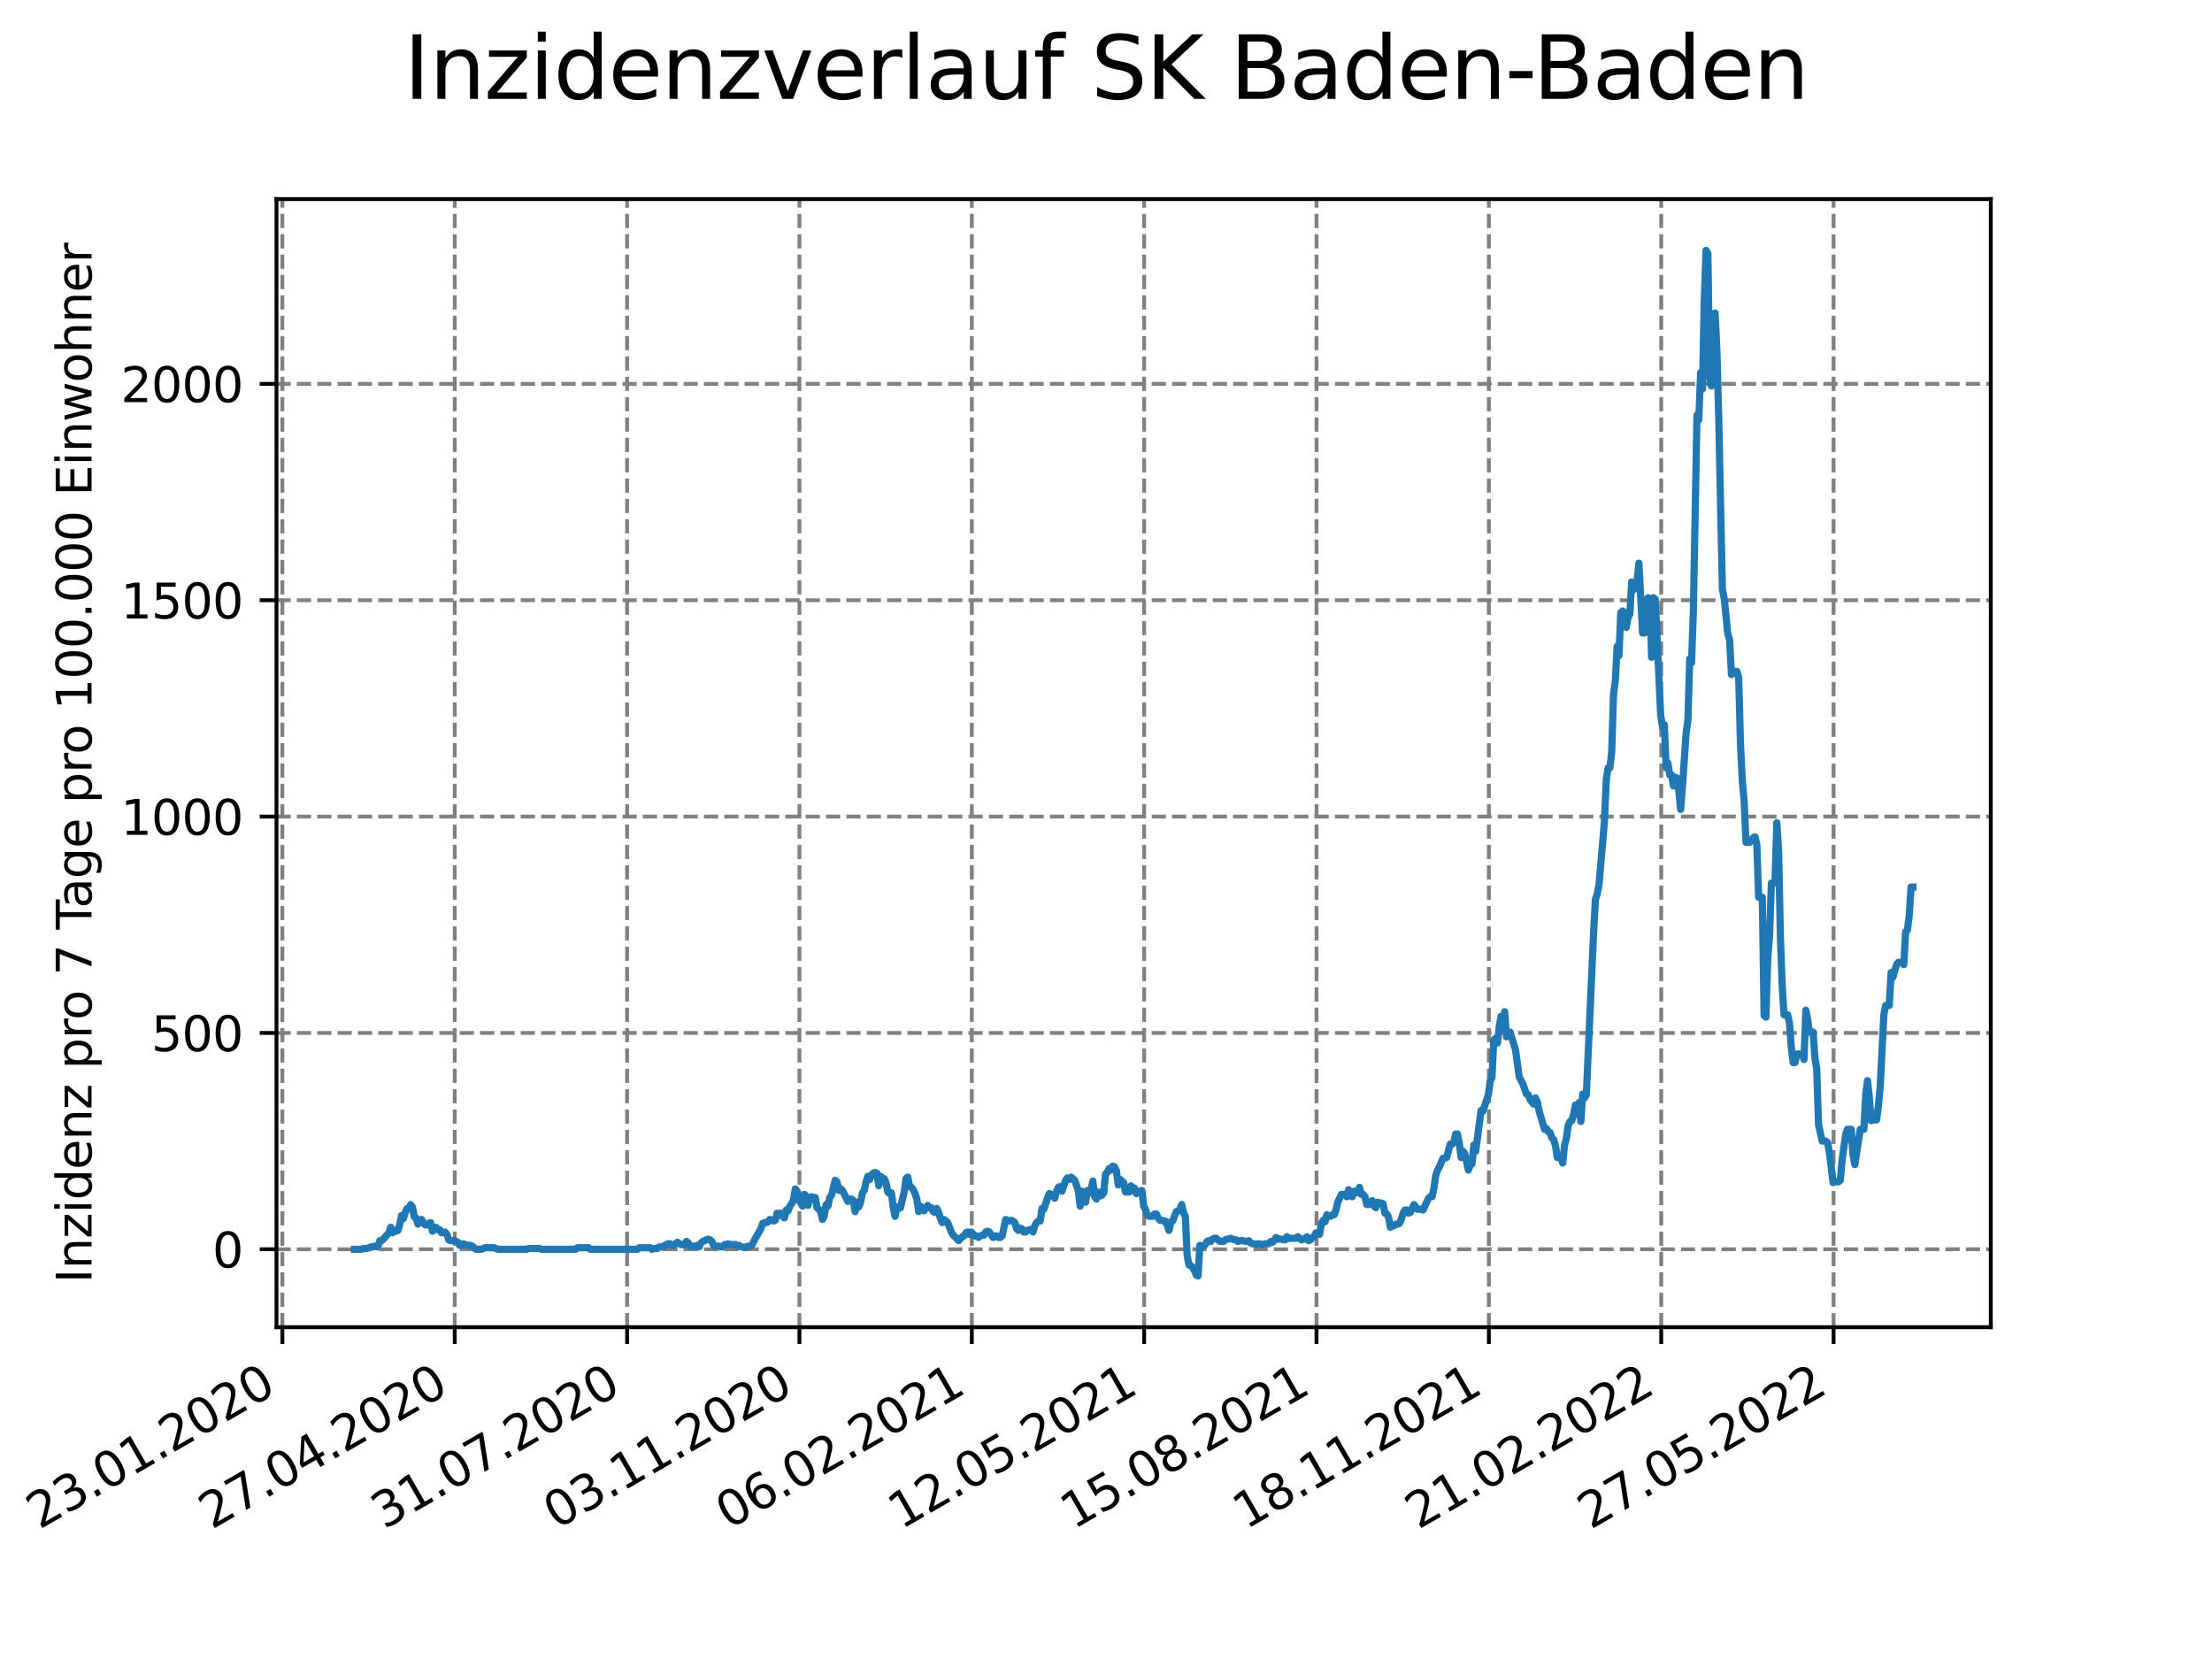 <?xml version="1.0" encoding="utf-8" standalone="no"?>
<!DOCTYPE svg PUBLIC "-//W3C//DTD SVG 1.1//EN"
  "http://www.w3.org/Graphics/SVG/1.1/DTD/svg11.dtd">
<svg xmlns:xlink="http://www.w3.org/1999/xlink" width="460.8pt" height="345.6pt" viewBox="0 0 460.8 345.6" xmlns="http://www.w3.org/2000/svg" version="1.1">
 <defs>
  <style type="text/css">*{stroke-linejoin: round; stroke-linecap: butt}</style>
 </defs>
 <g id="figure_1">
  <g id="patch_1">
   <path d="M 0 345.6 
L 460.8 345.6 
L 460.8 0 
L 0 0 
z
" style="fill: #ffffff"/>
  </g>
  <g id="axes_1">
   <g id="patch_2">
    <path d="M 57.6 276.48 
L 414.72 276.48 
L 414.72 41.472 
L 57.6 41.472 
z
" style="fill: #ffffff"/>
   </g>
   <g id="matplotlib.axis_1">
    <g id="xtick_1">
     <g id="line2d_1">
      <path d="M 58.825 276.48 
L 58.825 41.472 
" clip-path="url(#peb8d6e9818)" style="fill: none; stroke-dasharray: 2.96,1.28; stroke-dashoffset: 0; stroke: #808080; stroke-width: 0.8"/>
     </g>
     <g id="line2d_2">
      <defs>
       <path id="m21f58d60c8" d="M 0 0 
L 0 3.5 
" style="stroke: #000000; stroke-width: 0.8"/>
      </defs>
      <g>
       <use xlink:href="#m21f58d60c8" x="58.825" y="276.48" style="stroke: #000000; stroke-width: 0.8"/>
      </g>
     </g>
     <g id="text_1">
      <!-- 23.01.2020 -->
      <g transform="translate(8.2 318.689)rotate(-30)scale(0.1 -0.1)">
       <defs>
        <path id="DejaVuSans-32" d="M 1228 531 
L 3431 531 
L 3431 0 
L 469 0 
L 469 531 
Q 828 903 1448 1529 
Q 2069 2156 2228 2338 
Q 2531 2678 2651 2914 
Q 2772 3150 2772 3378 
Q 2772 3750 2511 3984 
Q 2250 4219 1831 4219 
Q 1534 4219 1204 4116 
Q 875 4013 500 3803 
L 500 4441 
Q 881 4594 1212 4672 
Q 1544 4750 1819 4750 
Q 2544 4750 2975 4387 
Q 3406 4025 3406 3419 
Q 3406 3131 3298 2873 
Q 3191 2616 2906 2266 
Q 2828 2175 2409 1742 
Q 1991 1309 1228 531 
z
" transform="scale(0.016)"/>
        <path id="DejaVuSans-33" d="M 2597 2516 
Q 3050 2419 3304 2112 
Q 3559 1806 3559 1356 
Q 3559 666 3084 287 
Q 2609 -91 1734 -91 
Q 1441 -91 1130 -33 
Q 819 25 488 141 
L 488 750 
Q 750 597 1062 519 
Q 1375 441 1716 441 
Q 2309 441 2620 675 
Q 2931 909 2931 1356 
Q 2931 1769 2642 2001 
Q 2353 2234 1838 2234 
L 1294 2234 
L 1294 2753 
L 1863 2753 
Q 2328 2753 2575 2939 
Q 2822 3125 2822 3475 
Q 2822 3834 2567 4026 
Q 2313 4219 1838 4219 
Q 1578 4219 1281 4162 
Q 984 4106 628 3988 
L 628 4550 
Q 988 4650 1302 4700 
Q 1616 4750 1894 4750 
Q 2613 4750 3031 4423 
Q 3450 4097 3450 3541 
Q 3450 3153 3228 2886 
Q 3006 2619 2597 2516 
z
" transform="scale(0.016)"/>
        <path id="DejaVuSans-2e" d="M 684 794 
L 1344 794 
L 1344 0 
L 684 0 
L 684 794 
z
" transform="scale(0.016)"/>
        <path id="DejaVuSans-30" d="M 2034 4250 
Q 1547 4250 1301 3770 
Q 1056 3291 1056 2328 
Q 1056 1369 1301 889 
Q 1547 409 2034 409 
Q 2525 409 2770 889 
Q 3016 1369 3016 2328 
Q 3016 3291 2770 3770 
Q 2525 4250 2034 4250 
z
M 2034 4750 
Q 2819 4750 3233 4129 
Q 3647 3509 3647 2328 
Q 3647 1150 3233 529 
Q 2819 -91 2034 -91 
Q 1250 -91 836 529 
Q 422 1150 422 2328 
Q 422 3509 836 4129 
Q 1250 4750 2034 4750 
z
" transform="scale(0.016)"/>
        <path id="DejaVuSans-31" d="M 794 531 
L 1825 531 
L 1825 4091 
L 703 3866 
L 703 4441 
L 1819 4666 
L 2450 4666 
L 2450 531 
L 3481 531 
L 3481 0 
L 794 0 
L 794 531 
z
" transform="scale(0.016)"/>
       </defs>
       <use xlink:href="#DejaVuSans-32"/>
       <use xlink:href="#DejaVuSans-33" x="63.623"/>
       <use xlink:href="#DejaVuSans-2e" x="127.246"/>
       <use xlink:href="#DejaVuSans-30" x="159.033"/>
       <use xlink:href="#DejaVuSans-31" x="222.656"/>
       <use xlink:href="#DejaVuSans-2e" x="286.279"/>
       <use xlink:href="#DejaVuSans-32" x="318.066"/>
       <use xlink:href="#DejaVuSans-30" x="381.689"/>
       <use xlink:href="#DejaVuSans-32" x="445.312"/>
       <use xlink:href="#DejaVuSans-30" x="508.936"/>
      </g>
     </g>
    </g>
    <g id="xtick_2">
     <g id="line2d_3">
      <path d="M 94.73 276.48 
L 94.73 41.472 
" clip-path="url(#peb8d6e9818)" style="fill: none; stroke-dasharray: 2.96,1.28; stroke-dashoffset: 0; stroke: #808080; stroke-width: 0.8"/>
     </g>
     <g id="line2d_4">
      <g>
       <use xlink:href="#m21f58d60c8" x="94.73" y="276.48" style="stroke: #000000; stroke-width: 0.8"/>
      </g>
     </g>
     <g id="text_2">
      <!-- 27.04.2020 -->
      <g transform="translate(44.105 318.689)rotate(-30)scale(0.1 -0.1)">
       <defs>
        <path id="DejaVuSans-37" d="M 525 4666 
L 3525 4666 
L 3525 4397 
L 1831 0 
L 1172 0 
L 2766 4134 
L 525 4134 
L 525 4666 
z
" transform="scale(0.016)"/>
        <path id="DejaVuSans-34" d="M 2419 4116 
L 825 1625 
L 2419 1625 
L 2419 4116 
z
M 2253 4666 
L 3047 4666 
L 3047 1625 
L 3713 1625 
L 3713 1100 
L 3047 1100 
L 3047 0 
L 2419 0 
L 2419 1100 
L 313 1100 
L 313 1709 
L 2253 4666 
z
" transform="scale(0.016)"/>
       </defs>
       <use xlink:href="#DejaVuSans-32"/>
       <use xlink:href="#DejaVuSans-37" x="63.623"/>
       <use xlink:href="#DejaVuSans-2e" x="127.246"/>
       <use xlink:href="#DejaVuSans-30" x="159.033"/>
       <use xlink:href="#DejaVuSans-34" x="222.656"/>
       <use xlink:href="#DejaVuSans-2e" x="286.279"/>
       <use xlink:href="#DejaVuSans-32" x="318.066"/>
       <use xlink:href="#DejaVuSans-30" x="381.689"/>
       <use xlink:href="#DejaVuSans-32" x="445.312"/>
       <use xlink:href="#DejaVuSans-30" x="508.936"/>
      </g>
     </g>
    </g>
    <g id="xtick_3">
     <g id="line2d_5">
      <path d="M 130.635 276.48 
L 130.635 41.472 
" clip-path="url(#peb8d6e9818)" style="fill: none; stroke-dasharray: 2.96,1.28; stroke-dashoffset: 0; stroke: #808080; stroke-width: 0.8"/>
     </g>
     <g id="line2d_6">
      <g>
       <use xlink:href="#m21f58d60c8" x="130.635" y="276.48" style="stroke: #000000; stroke-width: 0.8"/>
      </g>
     </g>
     <g id="text_3">
      <!-- 31.07.2020 -->
      <g transform="translate(80.009 318.689)rotate(-30)scale(0.1 -0.1)">
       <use xlink:href="#DejaVuSans-33"/>
       <use xlink:href="#DejaVuSans-31" x="63.623"/>
       <use xlink:href="#DejaVuSans-2e" x="127.246"/>
       <use xlink:href="#DejaVuSans-30" x="159.033"/>
       <use xlink:href="#DejaVuSans-37" x="222.656"/>
       <use xlink:href="#DejaVuSans-2e" x="286.279"/>
       <use xlink:href="#DejaVuSans-32" x="318.066"/>
       <use xlink:href="#DejaVuSans-30" x="381.689"/>
       <use xlink:href="#DejaVuSans-32" x="445.312"/>
       <use xlink:href="#DejaVuSans-30" x="508.936"/>
      </g>
     </g>
    </g>
    <g id="xtick_4">
     <g id="line2d_7">
      <path d="M 166.539 276.48 
L 166.539 41.472 
" clip-path="url(#peb8d6e9818)" style="fill: none; stroke-dasharray: 2.96,1.28; stroke-dashoffset: 0; stroke: #808080; stroke-width: 0.8"/>
     </g>
     <g id="line2d_8">
      <g>
       <use xlink:href="#m21f58d60c8" x="166.539" y="276.48" style="stroke: #000000; stroke-width: 0.8"/>
      </g>
     </g>
     <g id="text_4">
      <!-- 03.11.2020 -->
      <g transform="translate(115.914 318.689)rotate(-30)scale(0.1 -0.1)">
       <use xlink:href="#DejaVuSans-30"/>
       <use xlink:href="#DejaVuSans-33" x="63.623"/>
       <use xlink:href="#DejaVuSans-2e" x="127.246"/>
       <use xlink:href="#DejaVuSans-31" x="159.033"/>
       <use xlink:href="#DejaVuSans-31" x="222.656"/>
       <use xlink:href="#DejaVuSans-2e" x="286.279"/>
       <use xlink:href="#DejaVuSans-32" x="318.066"/>
       <use xlink:href="#DejaVuSans-30" x="381.689"/>
       <use xlink:href="#DejaVuSans-32" x="445.312"/>
       <use xlink:href="#DejaVuSans-30" x="508.936"/>
      </g>
     </g>
    </g>
    <g id="xtick_5">
     <g id="line2d_9">
      <path d="M 202.444 276.48 
L 202.444 41.472 
" clip-path="url(#peb8d6e9818)" style="fill: none; stroke-dasharray: 2.96,1.28; stroke-dashoffset: 0; stroke: #808080; stroke-width: 0.8"/>
     </g>
     <g id="line2d_10">
      <g>
       <use xlink:href="#m21f58d60c8" x="202.444" y="276.48" style="stroke: #000000; stroke-width: 0.8"/>
      </g>
     </g>
     <g id="text_5">
      <!-- 06.02.2021 -->
      <g transform="translate(151.819 318.689)rotate(-30)scale(0.1 -0.1)">
       <defs>
        <path id="DejaVuSans-36" d="M 2113 2584 
Q 1688 2584 1439 2293 
Q 1191 2003 1191 1497 
Q 1191 994 1439 701 
Q 1688 409 2113 409 
Q 2538 409 2786 701 
Q 3034 994 3034 1497 
Q 3034 2003 2786 2293 
Q 2538 2584 2113 2584 
z
M 3366 4563 
L 3366 3988 
Q 3128 4100 2886 4159 
Q 2644 4219 2406 4219 
Q 1781 4219 1451 3797 
Q 1122 3375 1075 2522 
Q 1259 2794 1537 2939 
Q 1816 3084 2150 3084 
Q 2853 3084 3261 2657 
Q 3669 2231 3669 1497 
Q 3669 778 3244 343 
Q 2819 -91 2113 -91 
Q 1303 -91 875 529 
Q 447 1150 447 2328 
Q 447 3434 972 4092 
Q 1497 4750 2381 4750 
Q 2619 4750 2861 4703 
Q 3103 4656 3366 4563 
z
" transform="scale(0.016)"/>
       </defs>
       <use xlink:href="#DejaVuSans-30"/>
       <use xlink:href="#DejaVuSans-36" x="63.623"/>
       <use xlink:href="#DejaVuSans-2e" x="127.246"/>
       <use xlink:href="#DejaVuSans-30" x="159.033"/>
       <use xlink:href="#DejaVuSans-32" x="222.656"/>
       <use xlink:href="#DejaVuSans-2e" x="286.279"/>
       <use xlink:href="#DejaVuSans-32" x="318.066"/>
       <use xlink:href="#DejaVuSans-30" x="381.689"/>
       <use xlink:href="#DejaVuSans-32" x="445.312"/>
       <use xlink:href="#DejaVuSans-31" x="508.936"/>
      </g>
     </g>
    </g>
    <g id="xtick_6">
     <g id="line2d_11">
      <path d="M 238.349 276.48 
L 238.349 41.472 
" clip-path="url(#peb8d6e9818)" style="fill: none; stroke-dasharray: 2.96,1.28; stroke-dashoffset: 0; stroke: #808080; stroke-width: 0.8"/>
     </g>
     <g id="line2d_12">
      <g>
       <use xlink:href="#m21f58d60c8" x="238.349" y="276.48" style="stroke: #000000; stroke-width: 0.8"/>
      </g>
     </g>
     <g id="text_6">
      <!-- 12.05.2021 -->
      <g transform="translate(187.724 318.689)rotate(-30)scale(0.1 -0.1)">
       <defs>
        <path id="DejaVuSans-35" d="M 691 4666 
L 3169 4666 
L 3169 4134 
L 1269 4134 
L 1269 2991 
Q 1406 3038 1543 3061 
Q 1681 3084 1819 3084 
Q 2600 3084 3056 2656 
Q 3513 2228 3513 1497 
Q 3513 744 3044 326 
Q 2575 -91 1722 -91 
Q 1428 -91 1123 -41 
Q 819 9 494 109 
L 494 744 
Q 775 591 1075 516 
Q 1375 441 1709 441 
Q 2250 441 2565 725 
Q 2881 1009 2881 1497 
Q 2881 1984 2565 2268 
Q 2250 2553 1709 2553 
Q 1456 2553 1204 2497 
Q 953 2441 691 2322 
L 691 4666 
z
" transform="scale(0.016)"/>
       </defs>
       <use xlink:href="#DejaVuSans-31"/>
       <use xlink:href="#DejaVuSans-32" x="63.623"/>
       <use xlink:href="#DejaVuSans-2e" x="127.246"/>
       <use xlink:href="#DejaVuSans-30" x="159.033"/>
       <use xlink:href="#DejaVuSans-35" x="222.656"/>
       <use xlink:href="#DejaVuSans-2e" x="286.279"/>
       <use xlink:href="#DejaVuSans-32" x="318.066"/>
       <use xlink:href="#DejaVuSans-30" x="381.689"/>
       <use xlink:href="#DejaVuSans-32" x="445.312"/>
       <use xlink:href="#DejaVuSans-31" x="508.936"/>
      </g>
     </g>
    </g>
    <g id="xtick_7">
     <g id="line2d_13">
      <path d="M 274.254 276.48 
L 274.254 41.472 
" clip-path="url(#peb8d6e9818)" style="fill: none; stroke-dasharray: 2.96,1.28; stroke-dashoffset: 0; stroke: #808080; stroke-width: 0.8"/>
     </g>
     <g id="line2d_14">
      <g>
       <use xlink:href="#m21f58d60c8" x="274.254" y="276.48" style="stroke: #000000; stroke-width: 0.8"/>
      </g>
     </g>
     <g id="text_7">
      <!-- 15.08.2021 -->
      <g transform="translate(223.628 318.689)rotate(-30)scale(0.1 -0.1)">
       <defs>
        <path id="DejaVuSans-38" d="M 2034 2216 
Q 1584 2216 1326 1975 
Q 1069 1734 1069 1313 
Q 1069 891 1326 650 
Q 1584 409 2034 409 
Q 2484 409 2743 651 
Q 3003 894 3003 1313 
Q 3003 1734 2745 1975 
Q 2488 2216 2034 2216 
z
M 1403 2484 
Q 997 2584 770 2862 
Q 544 3141 544 3541 
Q 544 4100 942 4425 
Q 1341 4750 2034 4750 
Q 2731 4750 3128 4425 
Q 3525 4100 3525 3541 
Q 3525 3141 3298 2862 
Q 3072 2584 2669 2484 
Q 3125 2378 3379 2068 
Q 3634 1759 3634 1313 
Q 3634 634 3220 271 
Q 2806 -91 2034 -91 
Q 1263 -91 848 271 
Q 434 634 434 1313 
Q 434 1759 690 2068 
Q 947 2378 1403 2484 
z
M 1172 3481 
Q 1172 3119 1398 2916 
Q 1625 2713 2034 2713 
Q 2441 2713 2670 2916 
Q 2900 3119 2900 3481 
Q 2900 3844 2670 4047 
Q 2441 4250 2034 4250 
Q 1625 4250 1398 4047 
Q 1172 3844 1172 3481 
z
" transform="scale(0.016)"/>
       </defs>
       <use xlink:href="#DejaVuSans-31"/>
       <use xlink:href="#DejaVuSans-35" x="63.623"/>
       <use xlink:href="#DejaVuSans-2e" x="127.246"/>
       <use xlink:href="#DejaVuSans-30" x="159.033"/>
       <use xlink:href="#DejaVuSans-38" x="222.656"/>
       <use xlink:href="#DejaVuSans-2e" x="286.279"/>
       <use xlink:href="#DejaVuSans-32" x="318.066"/>
       <use xlink:href="#DejaVuSans-30" x="381.689"/>
       <use xlink:href="#DejaVuSans-32" x="445.312"/>
       <use xlink:href="#DejaVuSans-31" x="508.936"/>
      </g>
     </g>
    </g>
    <g id="xtick_8">
     <g id="line2d_15">
      <path d="M 310.158 276.48 
L 310.158 41.472 
" clip-path="url(#peb8d6e9818)" style="fill: none; stroke-dasharray: 2.96,1.28; stroke-dashoffset: 0; stroke: #808080; stroke-width: 0.8"/>
     </g>
     <g id="line2d_16">
      <g>
       <use xlink:href="#m21f58d60c8" x="310.158" y="276.48" style="stroke: #000000; stroke-width: 0.8"/>
      </g>
     </g>
     <g id="text_8">
      <!-- 18.11.2021 -->
      <g transform="translate(259.533 318.689)rotate(-30)scale(0.1 -0.1)">
       <use xlink:href="#DejaVuSans-31"/>
       <use xlink:href="#DejaVuSans-38" x="63.623"/>
       <use xlink:href="#DejaVuSans-2e" x="127.246"/>
       <use xlink:href="#DejaVuSans-31" x="159.033"/>
       <use xlink:href="#DejaVuSans-31" x="222.656"/>
       <use xlink:href="#DejaVuSans-2e" x="286.279"/>
       <use xlink:href="#DejaVuSans-32" x="318.066"/>
       <use xlink:href="#DejaVuSans-30" x="381.689"/>
       <use xlink:href="#DejaVuSans-32" x="445.312"/>
       <use xlink:href="#DejaVuSans-31" x="508.936"/>
      </g>
     </g>
    </g>
    <g id="xtick_9">
     <g id="line2d_17">
      <path d="M 346.063 276.48 
L 346.063 41.472 
" clip-path="url(#peb8d6e9818)" style="fill: none; stroke-dasharray: 2.96,1.28; stroke-dashoffset: 0; stroke: #808080; stroke-width: 0.8"/>
     </g>
     <g id="line2d_18">
      <g>
       <use xlink:href="#m21f58d60c8" x="346.063" y="276.48" style="stroke: #000000; stroke-width: 0.8"/>
      </g>
     </g>
     <g id="text_9">
      <!-- 21.02.2022 -->
      <g transform="translate(295.438 318.689)rotate(-30)scale(0.1 -0.1)">
       <use xlink:href="#DejaVuSans-32"/>
       <use xlink:href="#DejaVuSans-31" x="63.623"/>
       <use xlink:href="#DejaVuSans-2e" x="127.246"/>
       <use xlink:href="#DejaVuSans-30" x="159.033"/>
       <use xlink:href="#DejaVuSans-32" x="222.656"/>
       <use xlink:href="#DejaVuSans-2e" x="286.279"/>
       <use xlink:href="#DejaVuSans-32" x="318.066"/>
       <use xlink:href="#DejaVuSans-30" x="381.689"/>
       <use xlink:href="#DejaVuSans-32" x="445.312"/>
       <use xlink:href="#DejaVuSans-32" x="508.936"/>
      </g>
     </g>
    </g>
    <g id="xtick_10">
     <g id="line2d_19">
      <path d="M 381.968 276.48 
L 381.968 41.472 
" clip-path="url(#peb8d6e9818)" style="fill: none; stroke-dasharray: 2.96,1.28; stroke-dashoffset: 0; stroke: #808080; stroke-width: 0.8"/>
     </g>
     <g id="line2d_20">
      <g>
       <use xlink:href="#m21f58d60c8" x="381.968" y="276.48" style="stroke: #000000; stroke-width: 0.8"/>
      </g>
     </g>
     <g id="text_10">
      <!-- 27.05.2022 -->
      <g transform="translate(331.343 318.689)rotate(-30)scale(0.1 -0.1)">
       <use xlink:href="#DejaVuSans-32"/>
       <use xlink:href="#DejaVuSans-37" x="63.623"/>
       <use xlink:href="#DejaVuSans-2e" x="127.246"/>
       <use xlink:href="#DejaVuSans-30" x="159.033"/>
       <use xlink:href="#DejaVuSans-35" x="222.656"/>
       <use xlink:href="#DejaVuSans-2e" x="286.279"/>
       <use xlink:href="#DejaVuSans-32" x="318.066"/>
       <use xlink:href="#DejaVuSans-30" x="381.689"/>
       <use xlink:href="#DejaVuSans-32" x="445.312"/>
       <use xlink:href="#DejaVuSans-32" x="508.936"/>
      </g>
     </g>
    </g>
   </g>
   <g id="matplotlib.axis_2">
    <g id="ytick_1">
     <g id="line2d_21">
      <path d="M 57.6 260.244 
L 414.72 260.244 
" clip-path="url(#peb8d6e9818)" style="fill: none; stroke-dasharray: 2.96,1.28; stroke-dashoffset: 0; stroke: #808080; stroke-width: 0.8"/>
     </g>
     <g id="line2d_22">
      <defs>
       <path id="m5fdbbb9291" d="M 0 0 
L -3.5 0 
" style="stroke: #000000; stroke-width: 0.8"/>
      </defs>
      <g>
       <use xlink:href="#m5fdbbb9291" x="57.6" y="260.244" style="stroke: #000000; stroke-width: 0.8"/>
      </g>
     </g>
     <g id="text_11">
      <!-- 0 -->
      <g transform="translate(44.237 264.044)scale(0.1 -0.1)">
       <use xlink:href="#DejaVuSans-30"/>
      </g>
     </g>
    </g>
    <g id="ytick_2">
     <g id="line2d_23">
      <path d="M 57.6 215.176 
L 414.72 215.176 
" clip-path="url(#peb8d6e9818)" style="fill: none; stroke-dasharray: 2.96,1.28; stroke-dashoffset: 0; stroke: #808080; stroke-width: 0.8"/>
     </g>
     <g id="line2d_24">
      <g>
       <use xlink:href="#m5fdbbb9291" x="57.6" y="215.176" style="stroke: #000000; stroke-width: 0.8"/>
      </g>
     </g>
     <g id="text_12">
      <!-- 500 -->
      <g transform="translate(31.512 218.975)scale(0.1 -0.1)">
       <use xlink:href="#DejaVuSans-35"/>
       <use xlink:href="#DejaVuSans-30" x="63.623"/>
       <use xlink:href="#DejaVuSans-30" x="127.246"/>
      </g>
     </g>
    </g>
    <g id="ytick_3">
     <g id="line2d_25">
      <path d="M 57.6 170.107 
L 414.72 170.107 
" clip-path="url(#peb8d6e9818)" style="fill: none; stroke-dasharray: 2.96,1.28; stroke-dashoffset: 0; stroke: #808080; stroke-width: 0.8"/>
     </g>
     <g id="line2d_26">
      <g>
       <use xlink:href="#m5fdbbb9291" x="57.6" y="170.107" style="stroke: #000000; stroke-width: 0.8"/>
      </g>
     </g>
     <g id="text_13">
      <!-- 1000 -->
      <g transform="translate(25.15 173.907)scale(0.1 -0.1)">
       <use xlink:href="#DejaVuSans-31"/>
       <use xlink:href="#DejaVuSans-30" x="63.623"/>
       <use xlink:href="#DejaVuSans-30" x="127.246"/>
       <use xlink:href="#DejaVuSans-30" x="190.869"/>
      </g>
     </g>
    </g>
    <g id="ytick_4">
     <g id="line2d_27">
      <path d="M 57.6 125.039 
L 414.72 125.039 
" clip-path="url(#peb8d6e9818)" style="fill: none; stroke-dasharray: 2.96,1.28; stroke-dashoffset: 0; stroke: #808080; stroke-width: 0.8"/>
     </g>
     <g id="line2d_28">
      <g>
       <use xlink:href="#m5fdbbb9291" x="57.6" y="125.039" style="stroke: #000000; stroke-width: 0.8"/>
      </g>
     </g>
     <g id="text_14">
      <!-- 1500 -->
      <g transform="translate(25.15 128.838)scale(0.1 -0.1)">
       <use xlink:href="#DejaVuSans-31"/>
       <use xlink:href="#DejaVuSans-35" x="63.623"/>
       <use xlink:href="#DejaVuSans-30" x="127.246"/>
       <use xlink:href="#DejaVuSans-30" x="190.869"/>
      </g>
     </g>
    </g>
    <g id="ytick_5">
     <g id="line2d_29">
      <path d="M 57.6 79.97 
L 414.72 79.97 
" clip-path="url(#peb8d6e9818)" style="fill: none; stroke-dasharray: 2.96,1.28; stroke-dashoffset: 0; stroke: #808080; stroke-width: 0.8"/>
     </g>
     <g id="line2d_30">
      <g>
       <use xlink:href="#m5fdbbb9291" x="57.6" y="79.97" style="stroke: #000000; stroke-width: 0.8"/>
      </g>
     </g>
     <g id="text_15">
      <!-- 2000 -->
      <g transform="translate(25.15 83.77)scale(0.1 -0.1)">
       <use xlink:href="#DejaVuSans-32"/>
       <use xlink:href="#DejaVuSans-30" x="63.623"/>
       <use xlink:href="#DejaVuSans-30" x="127.246"/>
       <use xlink:href="#DejaVuSans-30" x="190.869"/>
      </g>
     </g>
    </g>
    <g id="text_16">
     <!-- Inzidenz pro 7 Tage pro 100.000 Einwohner -->
     <g transform="translate(19.07 267.301)rotate(-90)scale(0.1 -0.1)">
      <defs>
       <path id="DejaVuSans-49" d="M 628 4666 
L 1259 4666 
L 1259 0 
L 628 0 
L 628 4666 
z
" transform="scale(0.016)"/>
       <path id="DejaVuSans-6e" d="M 3513 2113 
L 3513 0 
L 2938 0 
L 2938 2094 
Q 2938 2591 2744 2837 
Q 2550 3084 2163 3084 
Q 1697 3084 1428 2787 
Q 1159 2491 1159 1978 
L 1159 0 
L 581 0 
L 581 3500 
L 1159 3500 
L 1159 2956 
Q 1366 3272 1645 3428 
Q 1925 3584 2291 3584 
Q 2894 3584 3203 3211 
Q 3513 2838 3513 2113 
z
" transform="scale(0.016)"/>
       <path id="DejaVuSans-7a" d="M 353 3500 
L 3084 3500 
L 3084 2975 
L 922 459 
L 3084 459 
L 3084 0 
L 275 0 
L 275 525 
L 2438 3041 
L 353 3041 
L 353 3500 
z
" transform="scale(0.016)"/>
       <path id="DejaVuSans-69" d="M 603 3500 
L 1178 3500 
L 1178 0 
L 603 0 
L 603 3500 
z
M 603 4863 
L 1178 4863 
L 1178 4134 
L 603 4134 
L 603 4863 
z
" transform="scale(0.016)"/>
       <path id="DejaVuSans-64" d="M 2906 2969 
L 2906 4863 
L 3481 4863 
L 3481 0 
L 2906 0 
L 2906 525 
Q 2725 213 2448 61 
Q 2172 -91 1784 -91 
Q 1150 -91 751 415 
Q 353 922 353 1747 
Q 353 2572 751 3078 
Q 1150 3584 1784 3584 
Q 2172 3584 2448 3432 
Q 2725 3281 2906 2969 
z
M 947 1747 
Q 947 1113 1208 752 
Q 1469 391 1925 391 
Q 2381 391 2643 752 
Q 2906 1113 2906 1747 
Q 2906 2381 2643 2742 
Q 2381 3103 1925 3103 
Q 1469 3103 1208 2742 
Q 947 2381 947 1747 
z
" transform="scale(0.016)"/>
       <path id="DejaVuSans-65" d="M 3597 1894 
L 3597 1613 
L 953 1613 
Q 991 1019 1311 708 
Q 1631 397 2203 397 
Q 2534 397 2845 478 
Q 3156 559 3463 722 
L 3463 178 
Q 3153 47 2828 -22 
Q 2503 -91 2169 -91 
Q 1331 -91 842 396 
Q 353 884 353 1716 
Q 353 2575 817 3079 
Q 1281 3584 2069 3584 
Q 2775 3584 3186 3129 
Q 3597 2675 3597 1894 
z
M 3022 2063 
Q 3016 2534 2758 2815 
Q 2500 3097 2075 3097 
Q 1594 3097 1305 2825 
Q 1016 2553 972 2059 
L 3022 2063 
z
" transform="scale(0.016)"/>
       <path id="DejaVuSans-20" transform="scale(0.016)"/>
       <path id="DejaVuSans-70" d="M 1159 525 
L 1159 -1331 
L 581 -1331 
L 581 3500 
L 1159 3500 
L 1159 2969 
Q 1341 3281 1617 3432 
Q 1894 3584 2278 3584 
Q 2916 3584 3314 3078 
Q 3713 2572 3713 1747 
Q 3713 922 3314 415 
Q 2916 -91 2278 -91 
Q 1894 -91 1617 61 
Q 1341 213 1159 525 
z
M 3116 1747 
Q 3116 2381 2855 2742 
Q 2594 3103 2138 3103 
Q 1681 3103 1420 2742 
Q 1159 2381 1159 1747 
Q 1159 1113 1420 752 
Q 1681 391 2138 391 
Q 2594 391 2855 752 
Q 3116 1113 3116 1747 
z
" transform="scale(0.016)"/>
       <path id="DejaVuSans-72" d="M 2631 2963 
Q 2534 3019 2420 3045 
Q 2306 3072 2169 3072 
Q 1681 3072 1420 2755 
Q 1159 2438 1159 1844 
L 1159 0 
L 581 0 
L 581 3500 
L 1159 3500 
L 1159 2956 
Q 1341 3275 1631 3429 
Q 1922 3584 2338 3584 
Q 2397 3584 2469 3576 
Q 2541 3569 2628 3553 
L 2631 2963 
z
" transform="scale(0.016)"/>
       <path id="DejaVuSans-6f" d="M 1959 3097 
Q 1497 3097 1228 2736 
Q 959 2375 959 1747 
Q 959 1119 1226 758 
Q 1494 397 1959 397 
Q 2419 397 2687 759 
Q 2956 1122 2956 1747 
Q 2956 2369 2687 2733 
Q 2419 3097 1959 3097 
z
M 1959 3584 
Q 2709 3584 3137 3096 
Q 3566 2609 3566 1747 
Q 3566 888 3137 398 
Q 2709 -91 1959 -91 
Q 1206 -91 779 398 
Q 353 888 353 1747 
Q 353 2609 779 3096 
Q 1206 3584 1959 3584 
z
" transform="scale(0.016)"/>
       <path id="DejaVuSans-54" d="M -19 4666 
L 3928 4666 
L 3928 4134 
L 2272 4134 
L 2272 0 
L 1638 0 
L 1638 4134 
L -19 4134 
L -19 4666 
z
" transform="scale(0.016)"/>
       <path id="DejaVuSans-61" d="M 2194 1759 
Q 1497 1759 1228 1600 
Q 959 1441 959 1056 
Q 959 750 1161 570 
Q 1363 391 1709 391 
Q 2188 391 2477 730 
Q 2766 1069 2766 1631 
L 2766 1759 
L 2194 1759 
z
M 3341 1997 
L 3341 0 
L 2766 0 
L 2766 531 
Q 2569 213 2275 61 
Q 1981 -91 1556 -91 
Q 1019 -91 701 211 
Q 384 513 384 1019 
Q 384 1609 779 1909 
Q 1175 2209 1959 2209 
L 2766 2209 
L 2766 2266 
Q 2766 2663 2505 2880 
Q 2244 3097 1772 3097 
Q 1472 3097 1187 3025 
Q 903 2953 641 2809 
L 641 3341 
Q 956 3463 1253 3523 
Q 1550 3584 1831 3584 
Q 2591 3584 2966 3190 
Q 3341 2797 3341 1997 
z
" transform="scale(0.016)"/>
       <path id="DejaVuSans-67" d="M 2906 1791 
Q 2906 2416 2648 2759 
Q 2391 3103 1925 3103 
Q 1463 3103 1205 2759 
Q 947 2416 947 1791 
Q 947 1169 1205 825 
Q 1463 481 1925 481 
Q 2391 481 2648 825 
Q 2906 1169 2906 1791 
z
M 3481 434 
Q 3481 -459 3084 -895 
Q 2688 -1331 1869 -1331 
Q 1566 -1331 1297 -1286 
Q 1028 -1241 775 -1147 
L 775 -588 
Q 1028 -725 1275 -790 
Q 1522 -856 1778 -856 
Q 2344 -856 2625 -561 
Q 2906 -266 2906 331 
L 2906 616 
Q 2728 306 2450 153 
Q 2172 0 1784 0 
Q 1141 0 747 490 
Q 353 981 353 1791 
Q 353 2603 747 3093 
Q 1141 3584 1784 3584 
Q 2172 3584 2450 3431 
Q 2728 3278 2906 2969 
L 2906 3500 
L 3481 3500 
L 3481 434 
z
" transform="scale(0.016)"/>
       <path id="DejaVuSans-45" d="M 628 4666 
L 3578 4666 
L 3578 4134 
L 1259 4134 
L 1259 2753 
L 3481 2753 
L 3481 2222 
L 1259 2222 
L 1259 531 
L 3634 531 
L 3634 0 
L 628 0 
L 628 4666 
z
" transform="scale(0.016)"/>
       <path id="DejaVuSans-77" d="M 269 3500 
L 844 3500 
L 1563 769 
L 2278 3500 
L 2956 3500 
L 3675 769 
L 4391 3500 
L 4966 3500 
L 4050 0 
L 3372 0 
L 2619 2869 
L 1863 0 
L 1184 0 
L 269 3500 
z
" transform="scale(0.016)"/>
       <path id="DejaVuSans-68" d="M 3513 2113 
L 3513 0 
L 2938 0 
L 2938 2094 
Q 2938 2591 2744 2837 
Q 2550 3084 2163 3084 
Q 1697 3084 1428 2787 
Q 1159 2491 1159 1978 
L 1159 0 
L 581 0 
L 581 4863 
L 1159 4863 
L 1159 2956 
Q 1366 3272 1645 3428 
Q 1925 3584 2291 3584 
Q 2894 3584 3203 3211 
Q 3513 2838 3513 2113 
z
" transform="scale(0.016)"/>
      </defs>
      <use xlink:href="#DejaVuSans-49"/>
      <use xlink:href="#DejaVuSans-6e" x="29.492"/>
      <use xlink:href="#DejaVuSans-7a" x="92.871"/>
      <use xlink:href="#DejaVuSans-69" x="145.361"/>
      <use xlink:href="#DejaVuSans-64" x="173.145"/>
      <use xlink:href="#DejaVuSans-65" x="236.621"/>
      <use xlink:href="#DejaVuSans-6e" x="298.145"/>
      <use xlink:href="#DejaVuSans-7a" x="361.523"/>
      <use xlink:href="#DejaVuSans-20" x="414.014"/>
      <use xlink:href="#DejaVuSans-70" x="445.801"/>
      <use xlink:href="#DejaVuSans-72" x="509.277"/>
      <use xlink:href="#DejaVuSans-6f" x="548.141"/>
      <use xlink:href="#DejaVuSans-20" x="609.322"/>
      <use xlink:href="#DejaVuSans-37" x="641.109"/>
      <use xlink:href="#DejaVuSans-20" x="704.732"/>
      <use xlink:href="#DejaVuSans-54" x="736.52"/>
      <use xlink:href="#DejaVuSans-61" x="781.104"/>
      <use xlink:href="#DejaVuSans-67" x="842.383"/>
      <use xlink:href="#DejaVuSans-65" x="905.859"/>
      <use xlink:href="#DejaVuSans-20" x="967.383"/>
      <use xlink:href="#DejaVuSans-70" x="999.17"/>
      <use xlink:href="#DejaVuSans-72" x="1062.646"/>
      <use xlink:href="#DejaVuSans-6f" x="1101.51"/>
      <use xlink:href="#DejaVuSans-20" x="1162.691"/>
      <use xlink:href="#DejaVuSans-31" x="1194.479"/>
      <use xlink:href="#DejaVuSans-30" x="1258.102"/>
      <use xlink:href="#DejaVuSans-30" x="1321.725"/>
      <use xlink:href="#DejaVuSans-2e" x="1385.348"/>
      <use xlink:href="#DejaVuSans-30" x="1417.135"/>
      <use xlink:href="#DejaVuSans-30" x="1480.758"/>
      <use xlink:href="#DejaVuSans-30" x="1544.381"/>
      <use xlink:href="#DejaVuSans-20" x="1608.004"/>
      <use xlink:href="#DejaVuSans-45" x="1639.791"/>
      <use xlink:href="#DejaVuSans-69" x="1702.975"/>
      <use xlink:href="#DejaVuSans-6e" x="1730.758"/>
      <use xlink:href="#DejaVuSans-77" x="1794.137"/>
      <use xlink:href="#DejaVuSans-6f" x="1875.924"/>
      <use xlink:href="#DejaVuSans-68" x="1937.105"/>
      <use xlink:href="#DejaVuSans-6e" x="2000.484"/>
      <use xlink:href="#DejaVuSans-65" x="2063.863"/>
      <use xlink:href="#DejaVuSans-72" x="2125.387"/>
     </g>
    </g>
   </g>
   <g id="line2d_31">
    <path d="M 73.833 260.244 
L 75.345 260.244 
L 75.722 260.081 
L 76.478 260.081 
L 77.234 259.754 
L 77.612 259.754 
L 77.99 259.591 
L 78.368 259.754 
L 78.746 259.591 
L 79.124 258.448 
L 79.502 258.448 
L 79.88 258.121 
L 81.014 256.814 
L 81.392 255.671 
L 81.77 256.814 
L 82.148 256.324 
L 82.525 256.488 
L 82.903 256.324 
L 83.281 255.018 
L 83.659 253.221 
L 84.037 253.874 
L 84.415 252.568 
L 84.793 251.751 
L 85.171 251.751 
L 85.549 250.934 
L 85.927 251.424 
L 86.305 253.548 
L 86.683 253.711 
L 87.061 255.018 
L 87.439 254.691 
L 87.817 254.038 
L 88.573 255.181 
L 88.951 255.181 
L 89.328 254.854 
L 89.706 254.691 
L 90.084 256.488 
L 90.462 256.161 
L 90.84 255.671 
L 91.218 256.161 
L 91.596 256.161 
L 91.974 256.814 
L 92.352 256.814 
L 92.73 256.651 
L 93.108 257.141 
L 93.486 258.284 
L 93.864 258.448 
L 94.62 258.448 
L 95.376 258.774 
L 95.754 259.428 
L 96.131 259.428 
L 96.509 259.101 
L 97.265 259.428 
L 98.021 259.428 
L 98.399 259.591 
L 99.155 260.244 
L 100.289 260.244 
L 101.045 259.918 
L 102.934 259.918 
L 103.69 260.244 
L 109.737 260.244 
L 110.115 260.081 
L 112.383 260.081 
L 112.761 260.244 
L 119.942 260.244 
L 120.32 259.918 
L 122.588 259.918 
L 122.966 260.244 
L 132.792 260.244 
L 133.17 259.918 
L 135.438 259.918 
L 135.816 260.244 
L 136.194 260.081 
L 136.95 260.081 
L 137.327 259.754 
L 138.083 259.754 
L 138.461 259.428 
L 139.217 259.101 
L 139.595 259.101 
L 139.973 259.428 
L 140.351 259.428 
L 141.107 258.774 
L 141.485 259.101 
L 141.863 259.264 
L 142.619 259.264 
L 142.997 258.611 
L 143.375 258.938 
L 143.753 259.591 
L 144.886 259.591 
L 145.264 259.428 
L 145.642 259.754 
L 146.02 258.938 
L 146.398 258.611 
L 147.532 258.121 
L 147.91 258.284 
L 148.288 258.611 
L 148.666 259.428 
L 149.044 259.591 
L 149.8 259.591 
L 150.178 259.754 
L 150.556 259.754 
L 150.933 259.264 
L 151.311 259.264 
L 151.689 259.101 
L 152.067 259.264 
L 153.201 259.264 
L 153.579 259.591 
L 153.957 259.428 
L 154.335 259.754 
L 154.713 259.754 
L 155.091 259.918 
L 155.847 259.591 
L 156.225 259.591 
L 156.603 259.428 
L 157.359 257.958 
L 158.492 255.998 
L 158.87 254.854 
L 159.248 254.691 
L 159.626 254.691 
L 160.004 254.528 
L 160.382 254.038 
L 161.138 254.364 
L 161.516 254.201 
L 161.894 252.731 
L 162.272 253.058 
L 162.65 252.731 
L 163.028 253.384 
L 163.406 253.711 
L 163.784 252.078 
L 164.162 252.241 
L 164.539 251.261 
L 164.917 250.771 
L 165.295 249.954 
L 165.673 247.668 
L 166.051 248.158 
L 166.429 250.118 
L 166.807 250.444 
L 167.185 251.261 
L 167.563 248.811 
L 167.941 249.138 
L 168.319 251.098 
L 168.697 249.464 
L 169.075 249.301 
L 169.453 249.464 
L 169.831 249.464 
L 170.209 251.588 
L 170.587 251.914 
L 170.965 252.404 
L 171.342 254.038 
L 171.72 253.221 
L 172.098 250.934 
L 172.476 251.261 
L 172.854 249.464 
L 173.232 248.974 
L 173.988 245.871 
L 174.366 246.197 
L 174.744 247.994 
L 175.122 247.668 
L 175.5 247.994 
L 176.634 250.281 
L 177.012 249.791 
L 177.39 249.791 
L 177.768 250.118 
L 178.145 252.404 
L 178.523 250.444 
L 178.901 251.424 
L 179.279 250.444 
L 179.657 248.484 
L 180.035 247.994 
L 180.413 246.197 
L 180.791 245.054 
L 181.169 245.707 
L 181.547 244.727 
L 181.925 244.401 
L 182.303 244.237 
L 182.681 244.401 
L 183.059 247.014 
L 183.437 245.054 
L 183.815 245.381 
L 184.193 245.544 
L 184.571 246.361 
L 184.948 248.321 
L 185.326 248.648 
L 185.704 248.484 
L 186.082 251.588 
L 186.46 253.384 
L 186.838 251.424 
L 187.216 251.751 
L 187.594 251.588 
L 188.35 248.321 
L 188.728 245.544 
L 189.106 245.217 
L 189.484 247.178 
L 189.862 247.341 
L 190.24 247.831 
L 190.618 248.648 
L 190.996 249.791 
L 191.374 252.404 
L 191.751 251.261 
L 192.129 251.588 
L 192.507 252.241 
L 193.263 251.098 
L 193.641 251.588 
L 194.019 251.588 
L 194.397 252.404 
L 194.775 252.568 
L 195.153 251.751 
L 195.531 252.568 
L 195.909 253.874 
L 196.287 254.691 
L 196.665 254.038 
L 197.421 254.691 
L 198.177 256.651 
L 198.554 257.304 
L 198.932 257.631 
L 199.688 258.448 
L 200.444 257.631 
L 200.822 257.468 
L 201.2 256.814 
L 201.578 256.651 
L 201.956 257.141 
L 202.334 256.651 
L 203.09 257.468 
L 203.468 257.468 
L 203.846 257.794 
L 204.224 257.468 
L 204.602 257.304 
L 204.98 257.304 
L 205.358 256.651 
L 205.735 256.488 
L 206.113 256.651 
L 206.869 257.794 
L 207.247 257.468 
L 207.625 257.468 
L 208.003 257.794 
L 208.381 257.794 
L 208.759 257.468 
L 209.515 254.038 
L 210.271 254.364 
L 210.649 254.201 
L 211.027 254.364 
L 211.405 254.691 
L 211.783 255.998 
L 212.161 256.324 
L 212.538 255.834 
L 212.916 255.998 
L 213.294 256.651 
L 213.672 256.651 
L 214.05 256.324 
L 214.428 256.161 
L 214.806 256.161 
L 215.184 256.651 
L 215.562 255.344 
L 215.94 254.691 
L 216.318 254.364 
L 216.696 254.364 
L 217.074 251.751 
L 217.452 251.914 
L 218.208 249.628 
L 218.586 248.648 
L 219.341 248.974 
L 219.719 249.628 
L 220.097 248.158 
L 220.475 247.341 
L 220.853 247.178 
L 221.231 248.158 
L 221.987 245.871 
L 222.365 245.381 
L 222.743 245.707 
L 223.121 245.217 
L 223.877 245.871 
L 224.633 247.994 
L 225.011 251.261 
L 225.389 248.158 
L 226.144 250.444 
L 226.522 247.994 
L 226.9 248.484 
L 227.278 247.994 
L 227.656 246.034 
L 228.034 249.301 
L 228.412 249.791 
L 228.79 248.321 
L 229.168 249.138 
L 229.546 248.974 
L 229.924 248.484 
L 230.302 244.564 
L 230.68 244.237 
L 231.058 243.421 
L 231.436 243.747 
L 231.814 242.931 
L 232.192 243.094 
L 232.57 243.911 
L 232.947 246.851 
L 233.325 245.707 
L 234.081 246.361 
L 234.459 248.321 
L 235.215 248.321 
L 235.593 247.014 
L 235.971 247.994 
L 236.349 247.504 
L 236.727 248.648 
L 237.105 248.158 
L 237.483 248.158 
L 237.861 247.994 
L 238.239 251.261 
L 238.617 251.914 
L 238.995 253.058 
L 239.373 253.384 
L 240.128 253.384 
L 240.506 252.894 
L 240.884 252.894 
L 241.262 253.711 
L 241.64 254.201 
L 242.018 254.201 
L 242.396 254.364 
L 242.774 254.364 
L 243.152 255.181 
L 243.53 256.324 
L 243.908 254.528 
L 244.286 254.364 
L 245.042 252.404 
L 245.42 252.241 
L 245.798 251.914 
L 246.176 250.934 
L 246.553 252.731 
L 246.931 253.384 
L 247.309 261.551 
L 247.687 263.511 
L 248.065 263.674 
L 248.443 264.001 
L 248.821 264.654 
L 249.199 265.634 
L 249.577 265.798 
L 249.955 259.428 
L 250.333 259.591 
L 250.711 259.591 
L 251.089 259.264 
L 251.467 258.611 
L 251.845 258.448 
L 252.223 258.611 
L 252.601 258.121 
L 252.979 257.958 
L 253.356 257.958 
L 254.112 258.611 
L 254.868 258.611 
L 255.246 258.284 
L 255.624 258.121 
L 256.002 258.121 
L 256.38 257.958 
L 257.136 258.284 
L 257.514 258.284 
L 257.892 258.611 
L 258.27 258.448 
L 259.026 258.448 
L 259.404 258.611 
L 259.782 258.611 
L 260.159 258.448 
L 260.537 258.938 
L 260.915 259.101 
L 261.293 259.101 
L 261.671 259.264 
L 262.049 259.101 
L 262.427 259.101 
L 262.805 259.264 
L 263.183 259.264 
L 263.561 259.101 
L 264.317 259.101 
L 264.695 258.611 
L 265.073 258.774 
L 265.451 258.448 
L 265.829 257.794 
L 266.207 258.121 
L 266.962 258.121 
L 267.34 258.284 
L 267.718 258.284 
L 268.096 257.631 
L 268.474 257.958 
L 269.986 257.958 
L 270.364 257.631 
L 271.12 258.284 
L 271.498 258.121 
L 271.876 258.121 
L 272.254 257.631 
L 272.632 258.448 
L 273.01 258.284 
L 273.388 257.794 
L 273.766 257.631 
L 274.143 256.814 
L 274.521 256.814 
L 274.899 257.141 
L 275.277 254.854 
L 275.655 254.201 
L 276.033 254.528 
L 276.411 253.058 
L 276.789 253.384 
L 277.167 253.384 
L 277.545 253.058 
L 277.923 253.058 
L 278.301 252.078 
L 278.679 250.444 
L 279.435 248.811 
L 280.191 248.811 
L 280.569 249.301 
L 280.946 247.831 
L 281.324 248.974 
L 281.702 249.301 
L 282.08 248.158 
L 282.458 248.158 
L 282.836 248.484 
L 283.214 247.341 
L 283.592 248.811 
L 283.97 248.811 
L 284.348 249.301 
L 284.726 250.934 
L 285.104 250.934 
L 285.482 250.608 
L 285.86 250.118 
L 286.238 251.261 
L 286.616 251.588 
L 286.994 250.444 
L 287.372 250.608 
L 287.749 250.608 
L 288.127 250.771 
L 288.505 252.731 
L 288.883 252.894 
L 289.261 253.548 
L 289.639 255.671 
L 290.017 255.344 
L 290.395 255.344 
L 290.773 255.018 
L 291.151 255.018 
L 291.529 254.854 
L 291.907 254.038 
L 292.285 252.731 
L 292.663 252.078 
L 293.041 252.078 
L 293.419 252.731 
L 293.797 252.568 
L 294.552 250.934 
L 295.308 251.914 
L 296.064 251.914 
L 296.442 252.078 
L 297.576 249.628 
L 297.954 249.301 
L 298.332 249.301 
L 298.71 247.504 
L 299.088 244.891 
L 299.466 243.747 
L 299.844 243.094 
L 300.6 241.297 
L 300.978 241.297 
L 301.355 241.134 
L 302.111 238.357 
L 302.489 238.357 
L 302.867 237.867 
L 303.245 236.234 
L 303.623 236.234 
L 304.001 238.194 
L 304.379 241.134 
L 304.757 239.827 
L 305.135 240.317 
L 305.891 243.747 
L 306.269 242.767 
L 306.647 242.441 
L 307.025 238.521 
L 307.403 239.827 
L 308.536 231.334 
L 308.914 231.497 
L 310.048 228.067 
L 310.426 225.29 
L 310.804 224.474 
L 311.182 216.634 
L 311.56 216.307 
L 311.938 217.287 
L 312.316 213.857 
L 312.694 211.734 
L 313.072 214.02 
L 313.45 210.754 
L 313.828 215.98 
L 314.206 215.654 
L 314.584 215 
L 315.717 218.757 
L 316.473 224.31 
L 317.229 225.78 
L 317.985 227.904 
L 318.363 228.067 
L 318.741 229.047 
L 319.497 230.027 
L 319.875 228.721 
L 320.253 229.537 
L 320.631 231.497 
L 321.764 235.254 
L 322.142 235.091 
L 322.52 235.744 
L 322.898 235.907 
L 323.276 237.051 
L 323.654 237.377 
L 324.032 238.684 
L 324.41 241.134 
L 324.788 240.971 
L 325.166 241.134 
L 325.544 242.277 
L 325.922 238.521 
L 326.3 237.214 
L 326.678 234.437 
L 327.056 233.621 
L 327.434 233.457 
L 327.812 232.151 
L 328.19 230.191 
L 328.567 230.517 
L 328.945 229.701 
L 329.323 233.621 
L 329.701 227.904 
L 330.079 228.721 
L 330.457 228.067 
L 331.969 194.42 
L 332.347 187.396 
L 332.725 186.253 
L 333.103 184.293 
L 334.237 171.063 
L 334.615 162.406 
L 334.993 159.956 
L 335.37 159.956 
L 335.748 156.689 
L 336.126 144.602 
L 336.504 141.826 
L 336.882 134.639 
L 337.26 136.599 
L 337.638 127.615 
L 338.016 127.289 
L 338.394 127.615 
L 338.772 130.719 
L 339.15 128.595 
L 339.528 127.942 
L 339.906 121.245 
L 340.284 122.879 
L 340.662 121.409 
L 341.04 120.919 
L 341.418 117.325 
L 342.174 131.862 
L 342.551 131.862 
L 342.929 129.412 
L 343.307 124.512 
L 343.685 124.839 
L 344.063 136.926 
L 344.441 124.512 
L 344.819 124.839 
L 345.953 149.012 
L 346.331 151.463 
L 346.709 150.973 
L 347.087 159.956 
L 347.465 158.976 
L 347.843 161.426 
L 348.221 161.426 
L 348.599 163.713 
L 348.977 161.916 
L 349.354 162.079 
L 349.732 164.856 
L 350.11 168.613 
L 350.488 163.876 
L 351.244 152.769 
L 351.622 149.993 
L 352 137.252 
L 352.378 138.069 
L 352.756 127.289 
L 353.512 86.455 
L 353.89 87.435 
L 354.268 77.635 
L 354.646 81.065 
L 355.024 62.771 
L 355.402 52.154 
L 355.78 52.808 
L 356.157 78.615 
L 356.535 80.411 
L 356.913 70.448 
L 357.291 65.221 
L 357.669 73.225 
L 358.047 87.271 
L 358.803 122.715 
L 359.181 124.675 
L 359.937 132.026 
L 360.315 133.332 
L 360.693 140.519 
L 361.071 139.866 
L 361.827 139.866 
L 362.205 141.172 
L 362.583 155.219 
L 362.96 162.733 
L 363.338 166.816 
L 363.716 175.473 
L 364.472 175.473 
L 364.85 175.146 
L 365.228 174.493 
L 365.606 174.33 
L 365.984 175.963 
L 366.362 186.906 
L 367.118 186.906 
L 367.496 211.57 
L 367.874 211.897 
L 368.252 199.483 
L 368.63 195.073 
L 369.008 183.966 
L 369.763 183.966 
L 370.141 171.39 
L 370.519 177.27 
L 370.897 195.4 
L 371.275 205.69 
L 371.653 211.407 
L 372.409 211.407 
L 372.787 213.204 
L 373.165 218.267 
L 373.543 221.37 
L 373.921 221.37 
L 374.299 219.574 
L 375.433 219.574 
L 375.811 220.717 
L 376.189 210.427 
L 376.566 212.387 
L 376.944 215 
L 377.7 215 
L 378.078 220.39 
L 378.456 222.677 
L 378.834 234.274 
L 379.59 237.704 
L 380.346 237.704 
L 380.724 238.031 
L 381.102 240.154 
L 381.858 246.361 
L 382.236 246.197 
L 382.992 246.197 
L 383.369 245.871 
L 383.747 241.624 
L 384.503 236.234 
L 384.881 235.254 
L 385.637 235.254 
L 386.015 240.644 
L 386.393 242.604 
L 387.527 235.254 
L 388.283 235.254 
L 388.661 228.067 
L 389.039 225.127 
L 389.417 228.721 
L 389.795 233.457 
L 390.172 233.294 
L 390.928 233.294 
L 391.306 230.354 
L 391.684 226.27 
L 392.44 211.407 
L 392.818 209.447 
L 393.574 209.447 
L 393.952 202.587 
L 394.33 203.567 
L 395.086 200.953 
L 395.464 200.463 
L 396.22 200.463 
L 396.598 200.953 
L 396.975 194.093 
L 397.353 193.767 
L 397.731 190.663 
L 398.109 184.783 
L 398.487 184.783 
L 398.487 184.783 
" clip-path="url(#peb8d6e9818)" style="fill: none; stroke: #1f77b4; stroke-width: 1.5; stroke-linecap: square"/>
   </g>
   <g id="patch_3">
    <path d="M 57.6 276.48 
L 57.6 41.472 
" style="fill: none; stroke: #000000; stroke-width: 0.8; stroke-linejoin: miter; stroke-linecap: square"/>
   </g>
   <g id="patch_4">
    <path d="M 414.72 276.48 
L 414.72 41.472 
" style="fill: none; stroke: #000000; stroke-width: 0.8; stroke-linejoin: miter; stroke-linecap: square"/>
   </g>
   <g id="patch_5">
    <path d="M 57.6 276.48 
L 414.72 276.48 
" style="fill: none; stroke: #000000; stroke-width: 0.8; stroke-linejoin: miter; stroke-linecap: square"/>
   </g>
   <g id="patch_6">
    <path d="M 57.6 41.472 
L 414.72 41.472 
" style="fill: none; stroke: #000000; stroke-width: 0.8; stroke-linejoin: miter; stroke-linecap: square"/>
   </g>
  </g>
  <g id="text_17">
   <!-- Inzidenzverlauf SK Baden-Baden -->
   <g transform="translate(84.139 20.589)scale(0.18 -0.18)">
    <defs>
     <path id="DejaVuSans-76" d="M 191 3500 
L 800 3500 
L 1894 563 
L 2988 3500 
L 3597 3500 
L 2284 0 
L 1503 0 
L 191 3500 
z
" transform="scale(0.016)"/>
     <path id="DejaVuSans-6c" d="M 603 4863 
L 1178 4863 
L 1178 0 
L 603 0 
L 603 4863 
z
" transform="scale(0.016)"/>
     <path id="DejaVuSans-75" d="M 544 1381 
L 544 3500 
L 1119 3500 
L 1119 1403 
Q 1119 906 1312 657 
Q 1506 409 1894 409 
Q 2359 409 2629 706 
Q 2900 1003 2900 1516 
L 2900 3500 
L 3475 3500 
L 3475 0 
L 2900 0 
L 2900 538 
Q 2691 219 2414 64 
Q 2138 -91 1772 -91 
Q 1169 -91 856 284 
Q 544 659 544 1381 
z
M 1991 3584 
L 1991 3584 
z
" transform="scale(0.016)"/>
     <path id="DejaVuSans-66" d="M 2375 4863 
L 2375 4384 
L 1825 4384 
Q 1516 4384 1395 4259 
Q 1275 4134 1275 3809 
L 1275 3500 
L 2222 3500 
L 2222 3053 
L 1275 3053 
L 1275 0 
L 697 0 
L 697 3053 
L 147 3053 
L 147 3500 
L 697 3500 
L 697 3744 
Q 697 4328 969 4595 
Q 1241 4863 1831 4863 
L 2375 4863 
z
" transform="scale(0.016)"/>
     <path id="DejaVuSans-53" d="M 3425 4513 
L 3425 3897 
Q 3066 4069 2747 4153 
Q 2428 4238 2131 4238 
Q 1616 4238 1336 4038 
Q 1056 3838 1056 3469 
Q 1056 3159 1242 3001 
Q 1428 2844 1947 2747 
L 2328 2669 
Q 3034 2534 3370 2195 
Q 3706 1856 3706 1288 
Q 3706 609 3251 259 
Q 2797 -91 1919 -91 
Q 1588 -91 1214 -16 
Q 841 59 441 206 
L 441 856 
Q 825 641 1194 531 
Q 1563 422 1919 422 
Q 2459 422 2753 634 
Q 3047 847 3047 1241 
Q 3047 1584 2836 1778 
Q 2625 1972 2144 2069 
L 1759 2144 
Q 1053 2284 737 2584 
Q 422 2884 422 3419 
Q 422 4038 858 4394 
Q 1294 4750 2059 4750 
Q 2388 4750 2728 4690 
Q 3069 4631 3425 4513 
z
" transform="scale(0.016)"/>
     <path id="DejaVuSans-4b" d="M 628 4666 
L 1259 4666 
L 1259 2694 
L 3353 4666 
L 4166 4666 
L 1850 2491 
L 4331 0 
L 3500 0 
L 1259 2247 
L 1259 0 
L 628 0 
L 628 4666 
z
" transform="scale(0.016)"/>
     <path id="DejaVuSans-42" d="M 1259 2228 
L 1259 519 
L 2272 519 
Q 2781 519 3026 730 
Q 3272 941 3272 1375 
Q 3272 1813 3026 2020 
Q 2781 2228 2272 2228 
L 1259 2228 
z
M 1259 4147 
L 1259 2741 
L 2194 2741 
Q 2656 2741 2882 2914 
Q 3109 3088 3109 3444 
Q 3109 3797 2882 3972 
Q 2656 4147 2194 4147 
L 1259 4147 
z
M 628 4666 
L 2241 4666 
Q 2963 4666 3353 4366 
Q 3744 4066 3744 3513 
Q 3744 3084 3544 2831 
Q 3344 2578 2956 2516 
Q 3422 2416 3680 2098 
Q 3938 1781 3938 1306 
Q 3938 681 3513 340 
Q 3088 0 2303 0 
L 628 0 
L 628 4666 
z
" transform="scale(0.016)"/>
     <path id="DejaVuSans-2d" d="M 313 2009 
L 1997 2009 
L 1997 1497 
L 313 1497 
L 313 2009 
z
" transform="scale(0.016)"/>
    </defs>
    <use xlink:href="#DejaVuSans-49"/>
    <use xlink:href="#DejaVuSans-6e" x="29.492"/>
    <use xlink:href="#DejaVuSans-7a" x="92.871"/>
    <use xlink:href="#DejaVuSans-69" x="145.361"/>
    <use xlink:href="#DejaVuSans-64" x="173.145"/>
    <use xlink:href="#DejaVuSans-65" x="236.621"/>
    <use xlink:href="#DejaVuSans-6e" x="298.145"/>
    <use xlink:href="#DejaVuSans-7a" x="361.523"/>
    <use xlink:href="#DejaVuSans-76" x="414.014"/>
    <use xlink:href="#DejaVuSans-65" x="473.193"/>
    <use xlink:href="#DejaVuSans-72" x="534.717"/>
    <use xlink:href="#DejaVuSans-6c" x="575.83"/>
    <use xlink:href="#DejaVuSans-61" x="603.613"/>
    <use xlink:href="#DejaVuSans-75" x="664.893"/>
    <use xlink:href="#DejaVuSans-66" x="728.271"/>
    <use xlink:href="#DejaVuSans-20" x="763.477"/>
    <use xlink:href="#DejaVuSans-53" x="795.264"/>
    <use xlink:href="#DejaVuSans-4b" x="858.74"/>
    <use xlink:href="#DejaVuSans-20" x="924.316"/>
    <use xlink:href="#DejaVuSans-42" x="956.104"/>
    <use xlink:href="#DejaVuSans-61" x="1024.707"/>
    <use xlink:href="#DejaVuSans-64" x="1085.986"/>
    <use xlink:href="#DejaVuSans-65" x="1149.463"/>
    <use xlink:href="#DejaVuSans-6e" x="1210.986"/>
    <use xlink:href="#DejaVuSans-2d" x="1274.365"/>
    <use xlink:href="#DejaVuSans-42" x="1306.824"/>
    <use xlink:href="#DejaVuSans-61" x="1375.428"/>
    <use xlink:href="#DejaVuSans-64" x="1436.707"/>
    <use xlink:href="#DejaVuSans-65" x="1500.184"/>
    <use xlink:href="#DejaVuSans-6e" x="1561.707"/>
   </g>
  </g>
 </g>
 <defs>
  <clipPath id="peb8d6e9818">
   <rect x="57.6" y="41.472" width="357.12" height="235.008"/>
  </clipPath>
 </defs>
</svg>
